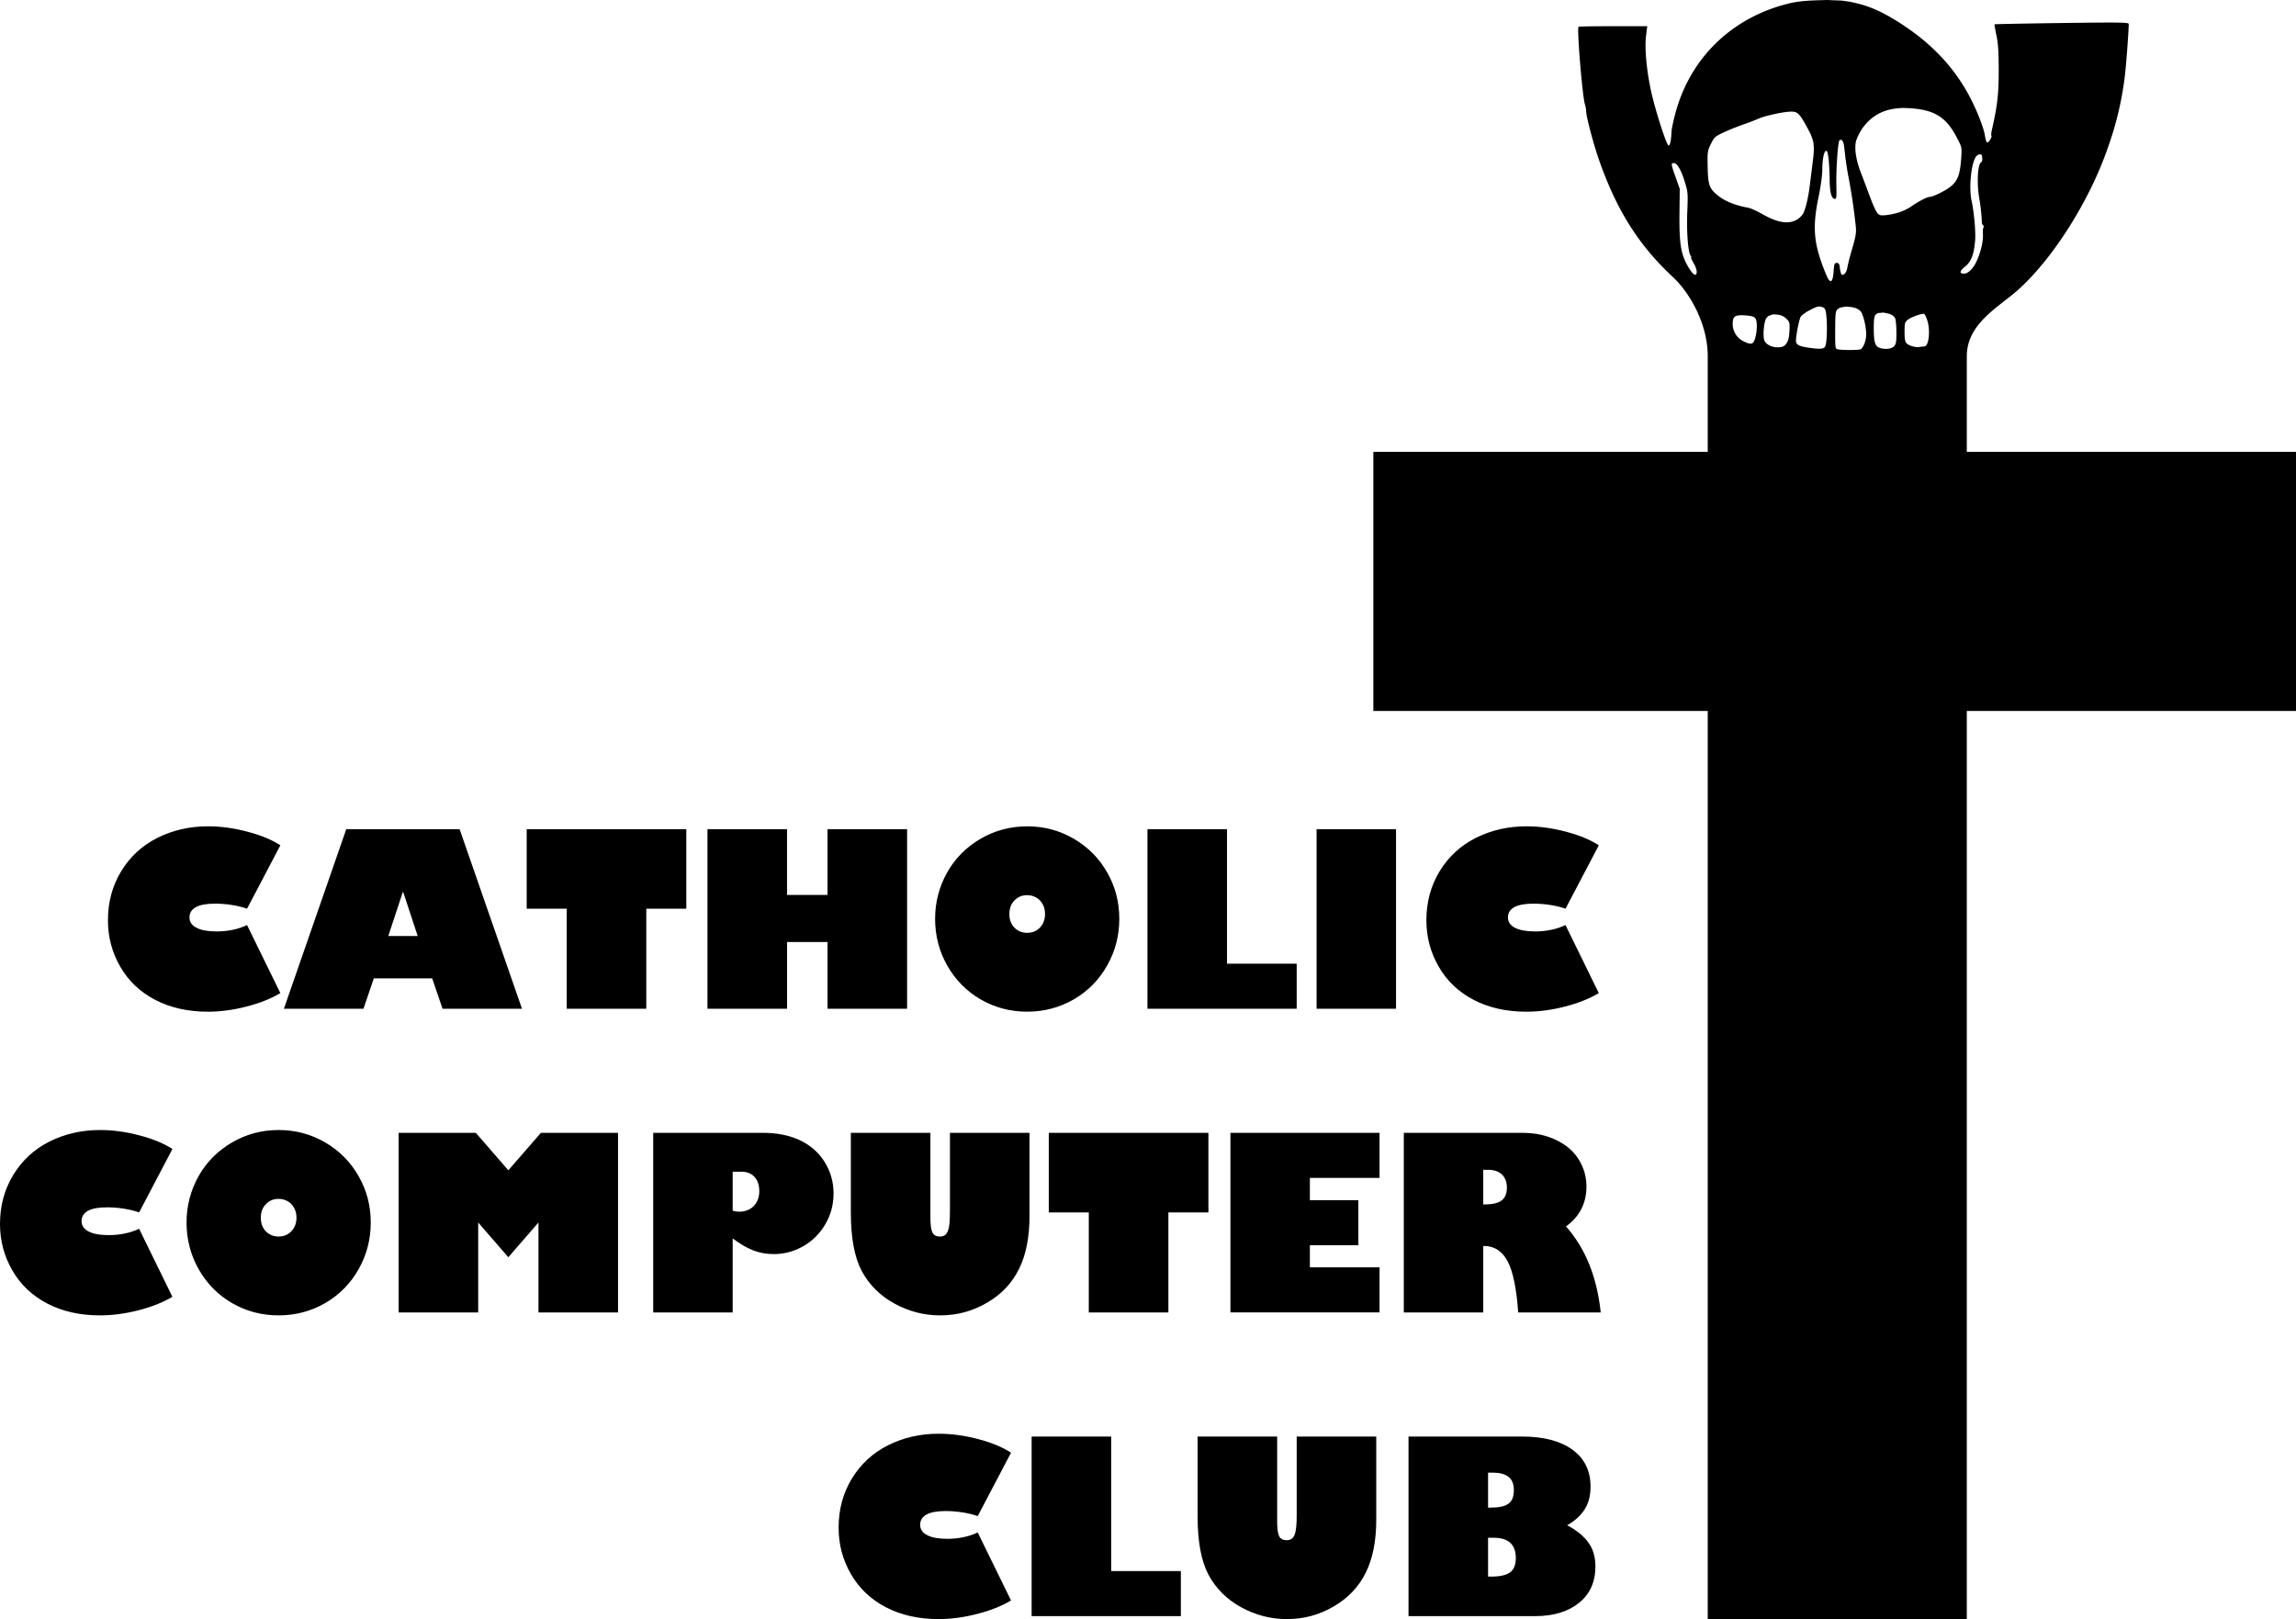 <svg xmlns="http://www.w3.org/2000/svg" width="800" height="564.19"><path d="M72.46 287.94q6.69 0 13.66 1.85 6.89 1.76 11.57 4.76l-11.61 22.1q-2.46-.86-5.35-1.31-2.9-.45-5.85-.45-4.47 0-6.66 1.23-2.2 1.23-2.2 3.57 0 2.33 2.45 3.6 2.44 1.28 7.03 1.28 2.95 0 5.66-.58 2.7-.57 4.92-1.64l11.6 23.7q-4.83 2.92-11.89 4.72-6.89 1.77-13.37 1.77-10.37 0-18.29-4.1-7.91-4.1-12.22-11.57-4.3-7.42-4.3-16.2 0-9.51 4.63-17.1 4.63-7.59 12.59-11.6 8.04-4.03 17.63-4.03zM160.14 288.93l21.74 62.58H154.2l-3.61-10.58h-20.34l-3.61 10.58H98.92l21.73-62.58zm-24.85 37.24h10.25l-5.04-15.3h-.16zM239.13 288.93v27.72h-13.94v34.86h-27.73v-34.86h-13.94v-27.72zM274.23 288.93v22.92h14.11v-22.92h27.72v62.58h-27.72v-23.25h-14.1v23.25H246.5v-62.58zM351.7 318.5q0 2.95 1.76 4.75 1.8 1.81 4.43 1.81t4.43-1.8q1.8-1.9 1.8-4.76 0-1.44-.46-2.65-.48-1.2-1.3-2.07-.82-.86-1.99-1.35-1.16-.5-2.52-.5-2.62 0-4.39 1.85-1.76 1.8-1.76 4.72zm6.2-30.56q8.85 0 16.28 4.35 7.42 4.35 11.6 11.73 4.22 7.34 4.22 16.16 0 8.77-4.22 16.24-4.18 7.46-11.6 11.81-7.47 4.3-16.29 4.3-8.81 0-16.24-4.3-7.34-4.27-11.6-11.77-4.23-7.46-4.23-16.28 0-8.61 4.15-16.08 4.14-7.38 11.6-11.77 7.47-4.38 16.32-4.38zM427.53 288.93v46.87h24.28v15.71h-52v-62.58zM486.42 288.93v62.58h-27.68v-62.58zM531.86 287.94q6.68 0 13.65 1.85 6.9 1.76 11.57 4.76l-11.6 22.1q-2.47-.86-5.36-1.31-2.89-.45-5.84-.45-4.47 0-6.67 1.23t-2.2 3.57q0 2.33 2.45 3.6 2.44 1.28 7.03 1.28 2.96 0 5.66-.58 2.7-.57 4.92-1.64l11.6 23.7q-4.83 2.92-11.88 4.72-6.9 1.77-13.37 1.77-10.38 0-18.3-4.1-7.9-4.1-12.21-11.57-4.31-7.42-4.31-16.2 0-9.51 4.63-17.1 4.64-7.59 12.6-11.6 8.03-4.03 17.63-4.03zM34.86 393.77q6.68 0 13.66 1.85 6.88 1.76 11.56 4.75l-11.6 22.1q-2.47-.85-5.36-1.3-2.89-.46-5.84-.46-4.47 0-6.67 1.23-2.19 1.24-2.19 3.57 0 2.34 2.44 3.61t7.03 1.27q2.95 0 5.66-.57 2.7-.58 4.92-1.64l11.6 23.7q-4.83 2.91-11.88 4.72-6.9 1.76-13.37 1.76-10.38 0-18.3-4.1-7.9-4.1-12.21-11.56Q0 435.27 0 426.5q0-9.52 4.63-17.1 4.64-7.6 12.6-11.61 8.03-4.02 17.63-4.02zM90.88 424.32q0 2.95 1.76 4.76 1.8 1.8 4.43 1.8t4.43-1.8q1.8-1.89 1.8-4.76 0-1.43-.47-2.64-.47-1.21-1.29-2.07-.82-.86-1.99-1.36-1.17-.49-2.52-.49-2.63 0-4.39 1.85-1.76 1.8-1.76 4.71zm6.19-30.55q8.86 0 16.28 4.35 7.42 4.34 11.6 11.73 4.23 7.34 4.23 16.15 0 8.78-4.22 16.25-4.19 7.46-11.6 11.8-7.47 4.31-16.29 4.31t-16.24-4.3q-7.34-4.27-11.6-11.77Q65 434.82 65 426q0-8.6 4.14-16.07 4.14-7.38 11.6-11.77 7.47-4.39 16.33-4.39zM165.8 394.75l11.32 13.05 11.36-13.05h26.86v62.59h-27.72V426l-10.5 12.1-10.5-12.1v31.34H138.9v-62.59zM290.43 415.92q0 5.78-2.83 10.62-2.87 4.92-7.63 7.67-4.83 2.79-10.37 2.79-3.73 0-7.05-1.24-3.37-1.3-7.26-4.22v25.8H227.6v-62.59H266q3.4 0 6.52.6 3.12.6 5.85 1.82 2.72 1.23 4.96 3.1 2.23 1.87 3.83 4.37 3.28 5.08 3.28 11.28zm-35.14 5.98q1.23.33 2.3.33 1.51 0 2.8-.51 1.3-.51 2.22-1.44.92-.92 1.43-2.25.52-1.33.52-2.93 0-3.2-1.67-5-1.66-1.81-4.6-1.81h-3zM358.71 394.75v28.96q0 5.53-.9 10.13-.9 4.59-2.73 8.3-1.82 3.71-4.59 6.65-2.77 2.93-6.54 5.14-7.5 4.43-16.4 4.43-8.33 0-15.87-4.1-7.5-4.1-11.4-11.32-3.82-7.18-3.82-20.38v-27.8h27.72v29.48q0 3.77.7 5.25.74 1.4 2.58 1.4 1.11 0 1.79-.5.68-.49 1.06-1.56.4-1.06.54-2.74.14-1.69.14-4.06v-27.28zM421.05 394.75v27.73H407.1v34.86h-27.73v-34.86h-13.94v-27.73zM480.68 394.75v15.71H456.4v7.75h16.9v15.7h-16.9v7.72h24.28v15.7h-51.96v-62.58zM530.42 394.75q6.69 0 11.9 2.55 5.2 2.5 7.83 6.85 2.62 4.26 2.62 9.35 0 4.34-1.82 7.87-1.83 3.53-5.31 5.99 5.12 5.78 8.14 13.3 3.01 7.53 3.96 16.68h-28.75q-.86-12.39-3.65-17.76-2.8-5.41-8.37-5.41h-.16v23.17h-27.68v-62.59zm-13.61 24.94h.65q3.98 0 5.78-1.4 1.81-1.39 1.81-4.47 0-2.82-1.68-4.5-1.68-1.69-4.92-1.69h-1.64zM327.05 499.6q6.69 0 13.66 1.84 6.89 1.76 11.57 4.76l-11.61 22.1q-2.46-.86-5.35-1.3-2.9-.46-5.85-.46-4.47 0-6.66 1.23-2.2 1.23-2.2 3.57t2.45 3.6q2.44 1.28 7.03 1.28 2.95 0 5.66-.58 2.7-.57 4.92-1.64l11.6 23.7q-4.83 2.92-11.89 4.72-6.89 1.77-13.37 1.77-10.37 0-18.29-4.1-7.91-4.1-12.22-11.57-4.3-7.42-4.3-16.2 0-9.51 4.63-17.1 4.63-7.59 12.59-11.6 8.04-4.02 17.63-4.02zM387.17 500.58v46.88h24.28v15.7h-52v-62.58zM479.53 500.58v28.95q0 5.54-.9 10.13-.9 4.6-2.73 8.3-1.82 3.72-4.6 6.65-2.76 2.93-6.54 5.15-7.5 4.43-16.4 4.43-8.32 0-15.87-4.1-7.5-4.1-11.4-11.32-3.81-7.18-3.81-20.39v-27.8H445v29.49q0 3.77.7 5.25.74 1.39 2.58 1.39 1.1 0 1.78-.5.68-.48 1.07-1.55t.53-2.75q.15-1.68.15-4.06v-27.27zM530.3 500.58q11.36 0 17.6 4.6 6.3 4.59 6.3 12.87 0 4.72-2.1 7.98-2.12 3.26-6.05 5.47 4.84 2.54 7.34 5.93 2.5 3.38 2.5 8.43 0 8.07-5.7 12.67-5.74 4.63-15.3 4.63h-44.12v-62.58zm-11.81 24.77h.78q2.25 0 3.81-.33t2.54-1.06q.99-.74 1.42-1.91.43-1.17.43-2.81 0-3.2-1.87-4.63-1.86-1.44-5.3-1.44h-1.81zm0 24.03h1.15q4.5 0 6.52-1.47 2-1.48 2-5 0-7.06-7.74-7.06h-1.93z"/><path d="M636.71 0c6.13.3 3.61.01 7.6.57 6.35 1.2 11.06 3.19 17.77 7.5 10.5 6.73 18.22 14.75 23.67 24.6 2.68 4.82 5.46 11.75 5.88 14.65.17 1.15.47 2.19.67 2.31.47.28 1.88-1.82 1.57-2.32-.13-.2-.05-1.15.17-2.1 1.9-8.21 2.38-12.4 2.37-20.76-.01-6.53-.2-9.4-.8-12.18-.43-2-.72-3.71-.64-3.8.08-.07 10.63-.28 23.45-.45 20.36-.27 23.3-.23 23.3.33 0 2.3-.96 15.17-1.35 18.07a113.24 113.24 0 0 1-5.74 24.5c-6.32 18.7-19.38 39.41-31.74 50.32-6.67 5.89-17.59 11.6-17.59 22.88v33.35H800v90.27H685.3v316.45h-90.27V247.74H478.52v-90.27h116.51v-33.35c0-11.28-6.28-22.13-12.16-27.6-11.91-11.11-19.54-23.19-25.7-40.72-1.98-5.68-4.5-15.2-4.5-17.08 0-.55-.18-1.58-.41-2.28-.9-2.71-2.86-26.5-2.25-27.12.1-.1 5.53-.19 12.06-.19h11.88l-.42 3.4c-.52 4.15.15 11.68 1.69 18.92 1.39 6.54 5.46 19.25 6.16 19.25.53 0 .92-1.83 1.02-4.8.03-.85.63-3.7 1.34-6.35 5.13-19.32 19.65-33.43 39.4-38.3C627.57.14 632.16.14 636.7 0zm6.38 106.82c-2.38.53-1.49.08-2.86.96-.66.6-.77 1.56-.79 7.23-.02 6.34 0 6.54.92 6.72 1.65.33 7.48.3 7.98-.03 1-.66 1.92-3.2 1.9-5.22-.01-2.8-1.05-7.02-1.97-8.04-1.42-1.43-3.3-1.46-5.18-1.61zm13.07 2.09c-2.17.3-1.37-.09-2.58.68-.53.53-.7 1.65-.7 4.79 0 4.64.43 6.19 1.86 6.76 1.79.72 4.21.52 5.15-.42.75-.74.88-1.46.88-4.78 0-2.16-.19-4.4-.41-4.98-.86-1.59-2.62-1.73-4.2-2.05zm-22.47-2.11c-1.06.17-2 .71-2.95 1.19-1.55.8-3.05 1.88-3.33 2.4-.54 1-1.6 6.3-1.63 8.24-.03 1.46.88 2 4.24 2.5 4 .58 5.2.53 5.86-.26.65-.79.9-7.42.43-11.3-.23-1.89-.43-2.23-1.5-2.61-.62-.18-.25-.1-1.12-.16zm-15.92 2.74c-2 .78-1.3.22-2.32 1.31-.86 1.3-1.29 6.24-.69 7.79.58 1.47 2.75 2.5 5.05 2.38 1.3-.06 1.92-.37 2.6-1.3.66-.88.96-2.06 1.09-4.3.15-2.72.06-3.19-.82-4.12-1.65-1.64-2.76-1.63-4.91-1.76zm52.59-.2c-1.24 0-4.5 1.2-5.54 2.02-1.13.9-1.21 1.19-1.21 4.27 0 2.48.18 3.49.72 4.03.83.83 3.27 1.5 4.53 1.25.48-.1 1.2-.18 1.6-.18 1.64-.02 2.24-5.66.99-9.34-.39-1.13-.88-2.05-1.1-2.05zm-63.58.5c-2.49.07-3.02.62-3.06 3.02a6.72 6.72 0 0 0 3.66 6.01c2.79 1.42 3.6 1.18 4.23-1.21.7-2.7.7-5.8 0-6.75-.43-.6-1.36-.85-3.62-1.02l-1.21-.05zm34.47-61.14-.33.24c-.55.55-1.21 10.36-1.07 15.77.1 3.8.02 4.6-.51 4.6-1.16 0-1.75-2.09-1.82-6.35-.08-6.1-.53-10.2-1.12-10.39-.78-.25-1.45 2.73-1.45 6.49 0 1.98-.53 5.86-1.31 9.62-2.27 10.94-1.7 16.58 2.74 27.23 1.3 3.13 2.23 2.67 2.5-1.23.2-2.7.33-3.06 1.1-3.06.6 0 .91.33 1 1.1.21 1.91.54 3.06.87 3.05.9-.02 1.57-.97 1.85-2.68.18-1.05.96-4.07 1.74-6.7 1.1-3.74 1.37-5.35 1.2-7.23a207.98 207.98 0 0 0-2.55-17.42c-.5-2.48-1.07-6.3-1.27-8.5-.23-1.24-.15-3.34-1-4.36-.12-.15-.38-.12-.57-.18zm-57.98 8.13c-1.11 0-1.07.33.59 4.98l1.42 4-.1 8.52c-.1 11.04.5 14.52 3.38 19.2 1.52 2.45 2.63 2.93 2.63 1.12 0-.62-.51-2-1.14-3.06-.62-1.07-1-1.94-.82-1.94.17 0 .1-.25-.15-.56-.91-1.1-1.46-8.27-1.18-15.2.27-6.38.22-6.98-.79-10.28-1.31-4.3-2.72-6.78-3.84-6.78zm106.75-3.05c-.73 0-1.2.38-1.62.92-1.64 2.63-2.42 10.88-1.44 15.26.85 3.84 1.48 10.76 1.24 13.78-.39 4.82-1.36 7.41-3.38 9.04-2.06 1.66-2.24 2.56-.5 2.56.89 0 1.67-.48 2.74-1.67 2.13-2.37 4.1-8.65 3.85-12.2-.07-.93.02-1.92.19-2.2.17-.27.12-.61-.1-.76-.23-.14-.44-.6-.45-1.01a70.23 70.23 0 0 0-.72-7.32c-1.09-5.22-.88-12.57.38-13.57.5-.4.57-.75.38-2.3-.16-.44-.01-.23-.58-.53zM624.05 38.9c-2.58.01-9.3 1.49-11.61 2.56-.99.45-3.37 1.36-5.29 2.02a77.63 77.63 0 0 0-6.64 2.69c-2.93 1.38-3.23 1.66-4.38 4-1.17 2.38-1.23 2.76-1.13 7.87.13 6.57.56 7.73 3.81 10.28 2.36 1.85 6.02 3.3 10.3 4.06.85.15 3.07 1.15 4.94 2.22 5.46 3.12 9.4 3.68 12.33 1.76a7.2 7.2 0 0 0 1.75-1.7c.85-1.31 1.87-5.4 2.42-9.73l1.07-8.54c.75-5.9.5-7.5-1.86-11.81-2.77-5.07-3.39-5.7-5.7-5.68zm39.36-1.28c-6.13.08-10.84 2.04-14.47 7.06a19.23 19.23 0 0 0-2.2 4.33c-.68 2.5-.1 6.6 1.55 10.89.78 2.04 2.16 5.68 3.05 8.09 1.87 5.03 2.74 6.67 3.7 6.95 1.02.3 3.89-.1 6.59-.92 1.32-.4 3.3-1.36 4.38-2.13 2.27-1.6 5.4-3.24 6.22-3.25 1.3-.03 5.64-2.16 7.51-3.7 2.4-1.96 3.22-4.2 3.61-9.86.26-3.72.26-3.72-1.57-7.22-3.31-6.34-6.86-8.94-13.54-9.88-2.72-.33-1.11-.18-4.83-.36z"/></svg>